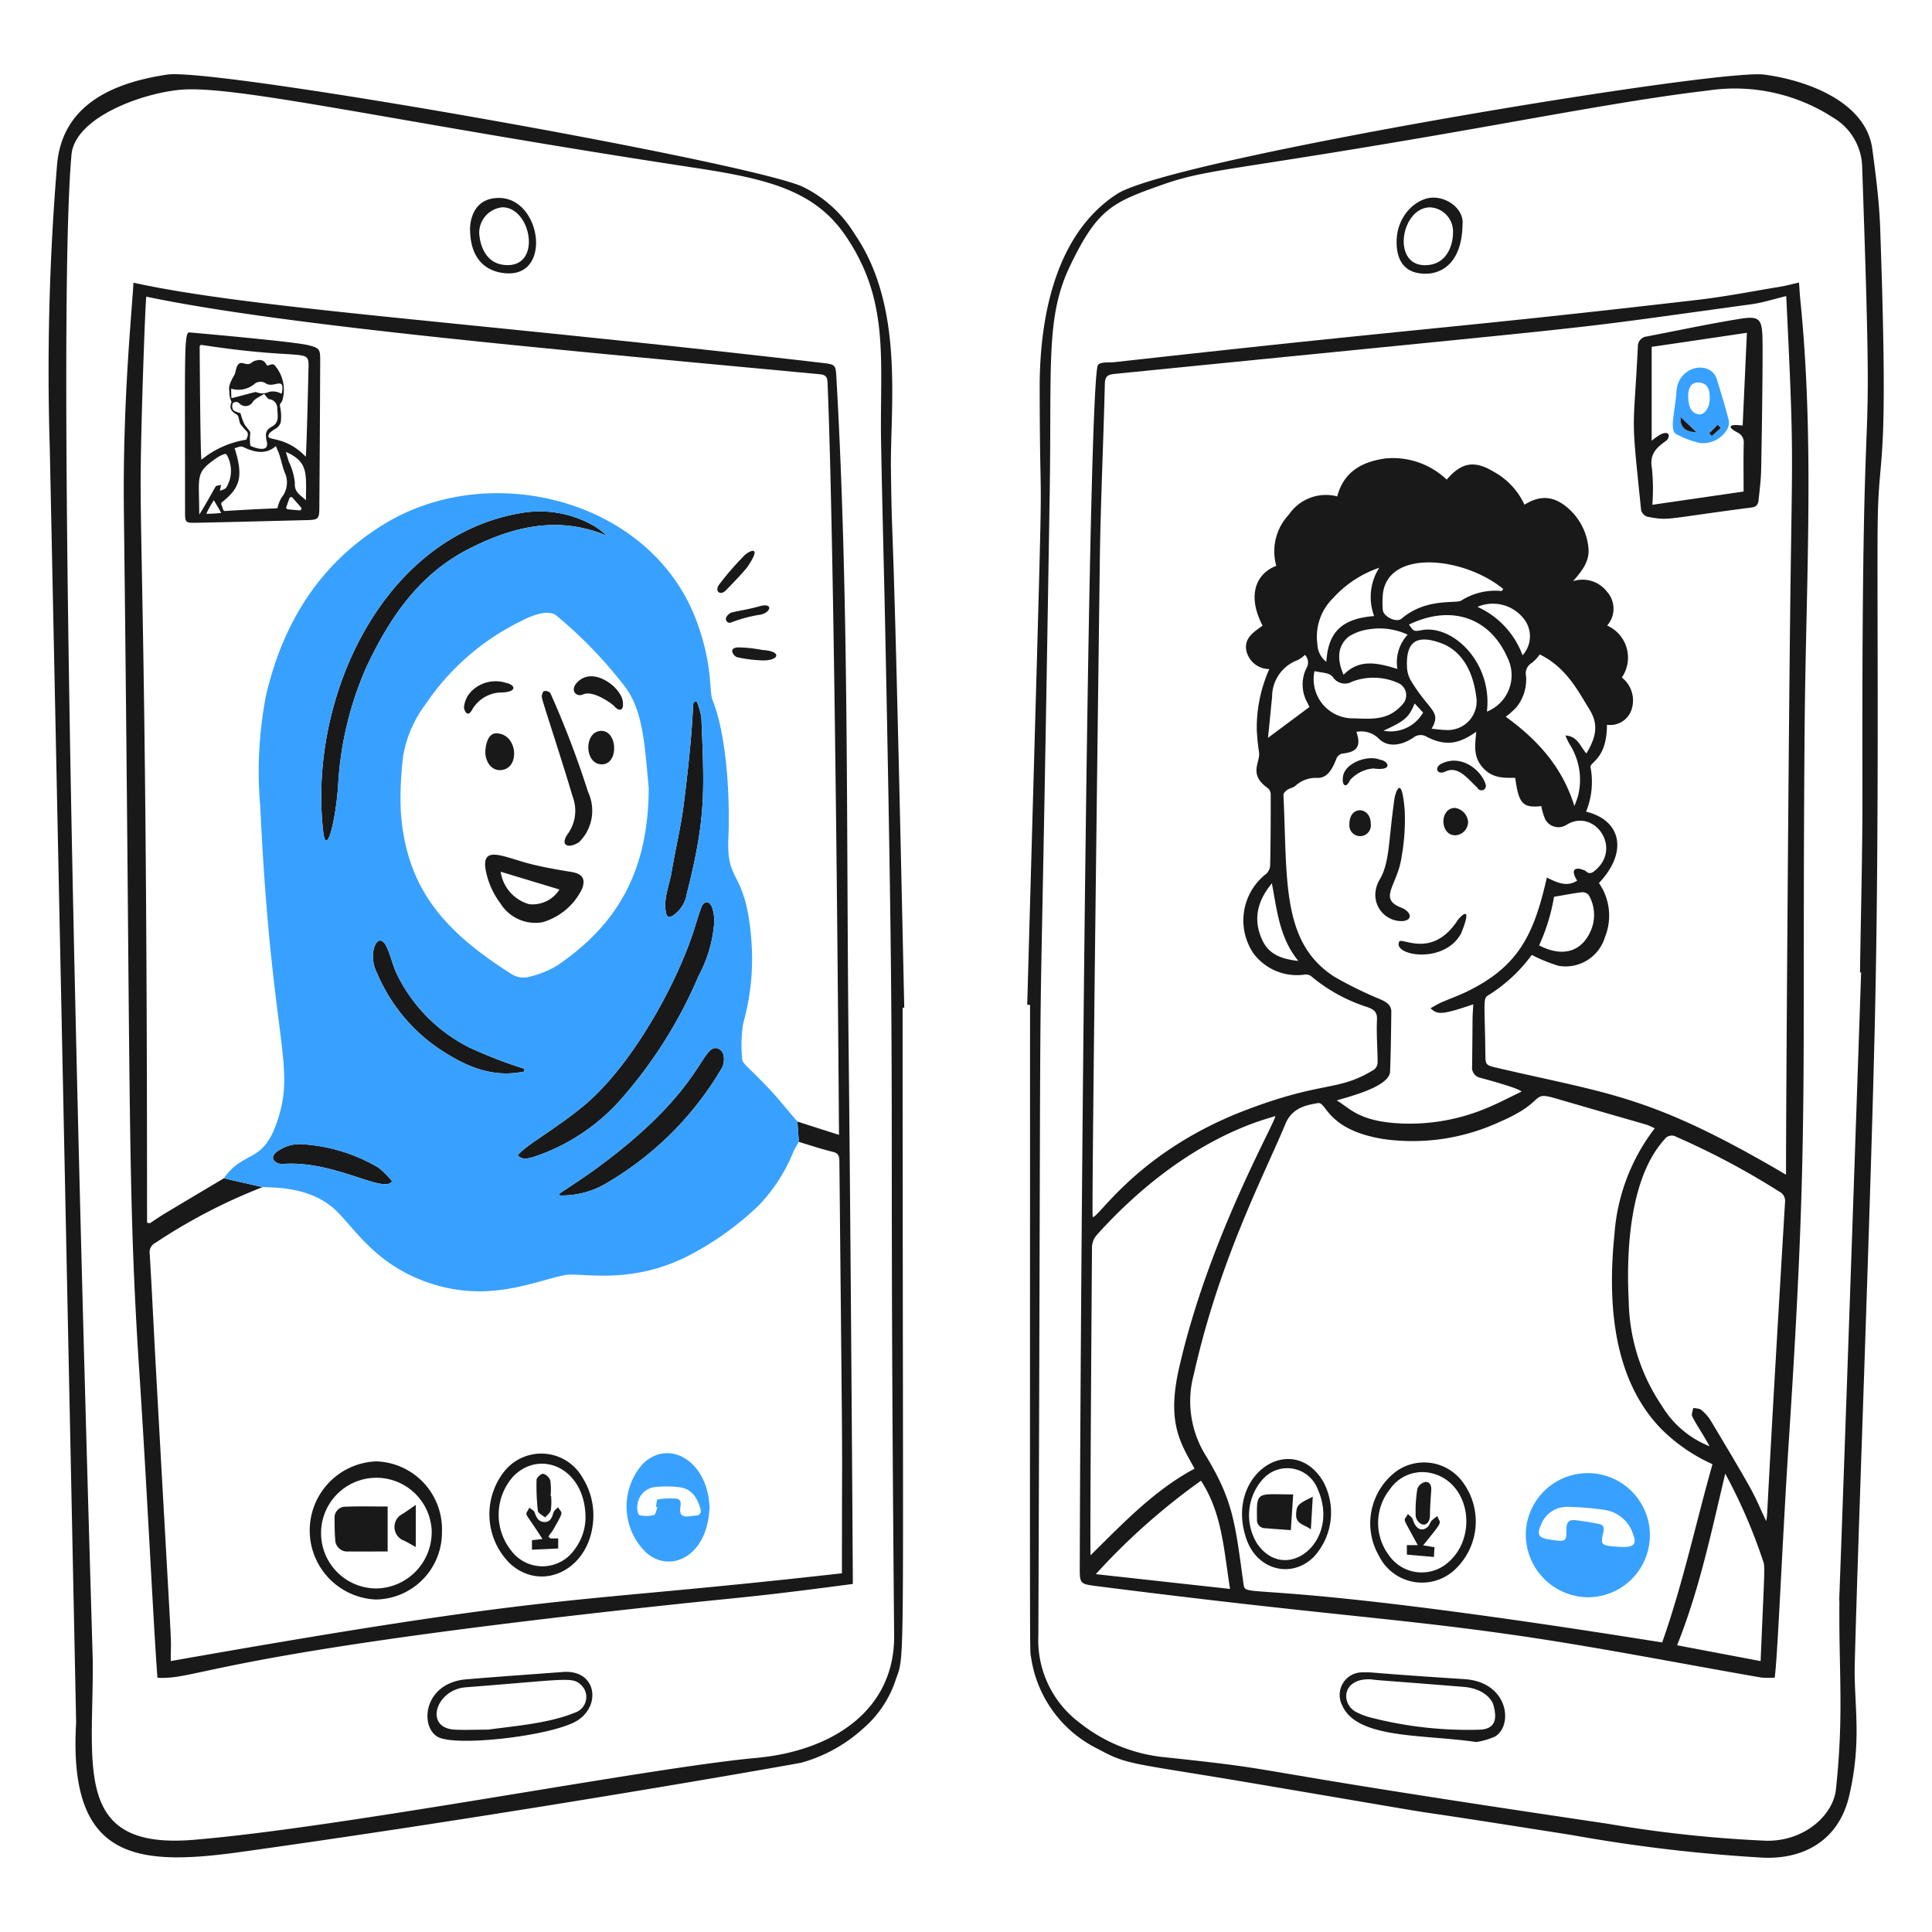 <svg xmlns="http://www.w3.org/2000/svg" viewBox="0 0 200 200" height="40" width="40"><defs></defs><path d="M93.44,104.317c0,69.822.3,66.736-.7,69.525a11.306,11.306,0,0,1-3.477,5.171,15.721,15.721,0,0,1-6.3,3.458c-.534.124-28.987,5.18-57.87,9.221-10.866,1.521-18.057.981-17.212-13.355.006-.1-2.725-131.911-2.73-132.012A259.862,259.862,0,0,1,5.91,17.013C6.45,11,11.4,8.6,17.321,7.721c4.917-.728,59.289,8.888,65.661,11.558a12.852,12.852,0,0,1,5.48,4.933c5.176,7.494,3.685,17.828,3.767,24.341.133,10.5.154-1.513,1.378,55.751A.646.646,0,0,1,93.44,104.317ZM9.606,172.11c.047,10.877-2.017,19.361,10.374,18.352,15.368-1.251,47.175-7.474,58.282-8.48,7.881-.714,14.372-4.906,14.3-12.692-.564-62.664.2-49.037-.908-103.358-.136-6.69-.321-13.381-.444-20.071-.156-8.5.976-14.607-3.664-21.437-3.18-4.679-7.994-5.895-15.558-7.044C40.971,12.668,24.447,8.785,18.7,9.292,14.6,9.654,7.737,12.2,7.4,16.021,5.4,38.505,9.6,170.537,9.606,172.11Z" fill="#191919"></path><path d="M106.338,104.014c1.911-68.334,1.33-44.187,1.288-63.781-.017-7.548,1.688-16.074,8.023-20.162,5.629-3.631,62.208-13,67-12.35,4.754.648,10.541,2.967,11.172,7.7.359,2.7.715,5.409.811,8.127.918,26.017-.133,22.464-.251,30.4-.1,6.5.195,30.569-.3,51.978-.46,19.8-1.744,53.162-2.08,66.389-.1,4.056.781,7.764-.573,13.587-1.031,4.436-4.475,6.565-8.847,6.407a164.9,164.9,0,0,1-19.775-2.331c-26.009-4.11-4.206-.471-32.925-5.344-12.812-2.175-13.068-1.863-16.188-3.568a12.588,12.588,0,0,1-6.948-9.446c-.166-1.1-.116,3.767-.116-67.594C106.524,104.021,106.434,104.021,106.338,104.014Zm86.325-3.342a.752.752,0,0,1-.116-.006c.09-6.259.265-12.512.251-18.771-.111-51.96,1.317-26-.025-64.528a6.111,6.111,0,0,0-3.02-5.2,18.7,18.7,0,0,0-13-2.788c-7.756.9-18.027,2.905-29.087,4.8-20.489,3.518-22.779,3.339-27.328,4.939-5.2,1.828-6.723,2.5-9.55,8.371-2.549,5.3-1.907,10.054-2.125,23.652-1.28,80-.824,22.876-1.172,118.187a10.667,10.667,0,0,0,4.237,8.983,16.7,16.7,0,0,0,8.565,3.567c14.726,1.563,4.621.769,46.1,6.909a131.26,131.26,0,0,0,16.42,1.765c3.977.084,6.962-2.645,7.245-5.326.817-7.745.306-11.871.354-19.034C190.438,162.827,189.954,180.029,192.663,100.672Z" fill="#191919"></path><path d="M16.3,173.681c-.438-5.739-1.044-19.022-1.874-31.617-1.27-19.277-.874-28.264-1.6-88.959-.139-11.495.789-20.362.991-23.838,12.387,2.7,33.826,3.947,71.3,8.3,1.43.166,1.392.206,1.475,1.668,1.319,23.232,1,46.492,1.262,69.744.18,15.921.431,52.744.431,54.992-12.42,1.638-10.167,1.169-24.5,2.769C21.859,171.419,20.409,173.91,16.3,173.681ZM82.7,118.21l-.155-2.106c1.417.457,2.827.905,4.308,1.381,0-.1-.379-58.339-1.185-77.864-.025-.624-.212-.825-.817-.882-25.5-2.4-55.162-4.968-69.706-8.03-.1.412-.591,13.882-.586,19.254.008,8.815.663,22.737.663,76.6.461.132,0,.166,2.067-1.076,1.959-1.177,3.925-2.34,5.883-3.512,1.333.309,2.662.608,4,.917a58.276,58.276,0,0,0-11.1,5.776A1.073,1.073,0,0,0,15.5,129.8c.237,3.96.419,7.921.638,11.874,1.857,33.517,1.539,26.393,1.539,30.278,41.512-7.325,39.879-5.748,69.48-9.086,0-18.254.119-3.833-.264-42.641-.005-.515-.07-.839-.67-.985C85.038,118.949,83.871,118.564,82.7,118.21Z" fill="#191919"></path><path d="M45.325,179.805c-1.9-1.059-1.5-5.59,2.956-5.963,3.329-.278,6.665-.508,10-.76,3.43-.258,3.977,3.393,1.546,4.991S47.227,180.863,45.325,179.805Zm5.184-.753c2.907-.392,6.359-.666,9.015-1.765a1.7,1.7,0,0,0,.7-2.788c-.952-.97-1.35-.653-12,.168-3.121.24-4.316,4.18-1.21,4.378C48.043,179.111,49.073,179.052,50.509,179.052Z" fill="#191919"></path><path d="M48.66,23.671c0-.2.014-3.182,2.992-3.182,4.265,0,5.486,7.812,1.037,7.812C51.8,28.3,48.66,28.048,48.66,23.671Zm3.347-2.212a2.659,2.659,0,0,0-2.4,2.623c0,.072.062,3.362,2.954,3.362C56.086,27.444,54.944,21.459,52.007,21.459Z" fill="#191919"></path><path d="M183.719,173.668a8.75,8.75,0,0,1-1.417-.012c-8.7-1.507-17.36-3.239-26.1-4.476-12.276-1.738-19.205-2-42.719-4.99-1.719-.219-1.711-.277-1.706-2.022.092-34.532.88-123.262,1.893-124.4.3-.335,1.108-.212,1.694-.277,32.38-3.61,34.454-3.446,60.342-6.446,2.885-.334,5.745-.9,8.61-1.372.618-.1,1.223-.27,1.919-.425.051.722.083,1.3.141,1.874,1.494,14.759.557,29.537.438,44.309-.3,37.1.474,41.42-1.616,73.421C184.479,159.9,184.041,171.251,183.719,173.668Zm-70.2-45.8a2,2,0,0,0-.477,1.223c-.006,1.478-.224,30.412-.148,31.913,3.406-3.361,6.6-6.735,10.766-8.97-1.372-2.541-2.916-4.617-1.616-10.354,3.124-13.786,10.289-26,9.962-26.163C132.005,115.721,123.191,117.108,113.518,127.866Zm34.173-51.6a1.2,1.2,0,0,0-1.391.1c-1.349.893-2.729.985-3.612.052a2.579,2.579,0,0,0-2.273-.657c.5,1.5.091,2.095-1.507,2.254a.888.888,0,0,0-.56.509c-.393,1-.908,2.085-2.055,2a3.1,3.1,0,0,0-2.215.844c-.245.173-.573.232-.824.4-.174.116-.4.348-.393.515.421,8.822-.246,15.3,5.293,18.842a41.683,41.683,0,0,0,4.83,2.363c.566.265,1.052.566,1.043,1.275-.025,2.054-.047,4.115-.129,6.169-.062,1.577-4.335,2.609-5.518,2.981,1.4.831,2.339,2.267,7.031,2.4a20.623,20.623,0,0,0,8.153-1.468c1.346-.528,2.627-1.217,3.934-1.836-.09-.33-4.168-1.414-4.269-1.442a1.071,1.071,0,0,1-.837-1.2c.073-6.692.014-4.456.122-6.4-3.162,1.063-3.7,1.121-4.424.4.4-.218.76-.443,1.146-.611.9-.391,1.816-.716,2.692-1.146,5.321-2.612,6.878-5.938,8.2-11.765,1.069.515,2.054,1.011,3.143.315a.923.923,0,0,1-.123-.212c-.605-1.075.1-1.178.779-.882.338.045.477.626,1.14.09,2.929-2.368-.038-6.525-2.885-4.784a1.55,1.55,0,0,1-2.215-.548,6.106,6.106,0,0,1-.412-1.378c-1.912.206-2.337-.232-2.7-2.923-1.13,0-2.286.059-3.265-.96-1.12-1.167-.9-2.4-.766-3.818C151.284,76.823,149.865,77.407,147.691,76.267ZM184.91,30.651c-1.255.3-2.415.682-3.6.844-21.492,2.937-9.921,1.617-65.926,7.212-.7.07-.992.238-1.011,1.043-.148,6.124-.439,12.248-.522,18.378,0,.1-.867,66.956-.74,67.844.518.288,4.569-6.748,15.821-11.043,8.149-3.111,9.522-1.866,13.323-4.211a.983.983,0,0,0,.354-.734c0-1.469-.135-2.937-.064-4.4.039-.8-.277-1.049-.927-1.308a17.18,17.18,0,0,1-5.912-3.239.965.965,0,0,0-.74-.135,5.618,5.618,0,0,1-5.21-2.209A6.1,6.1,0,0,1,131.1,90.44a1.312,1.312,0,0,0,.387-.869c.052-2.441.061-4.888.058-7.328a.9.9,0,0,0-.3-.657c-2.014-1.414-.813-2.609-.9-3.644a22.311,22.311,0,0,1-.245-2.435,14.9,14.9,0,0,1,1.3-6.246,2.425,2.425,0,0,1-2.383-1.931c-.233-1.314.812-1.926,1.687-2.563-1.674-3.207-.611-5.435,1.417-6.188a5.553,5.553,0,0,1,1.3-5.306,4.64,4.64,0,0,1,5.01-1.887c.7-2.66,2.711-3.626,5.055-3.935a8.08,8.08,0,0,1,6.278,2.2c1.532-1.8,2.877-2.014,4.849-.825a7.431,7.431,0,0,1,3.2,3.42c1.79-1.114,3.3-.886,4.887.714a6.226,6.226,0,0,1,1.72,3.632c.2,1.442-.618,2.486-1.584,3.574a3.179,3.179,0,0,1,3.509,1.075,2.636,2.636,0,0,1,.026,3.516,3.632,3.632,0,0,1,1.52,5.377,3.017,3.017,0,0,1,1.049,3.181,2.323,2.323,0,0,1-2.588,1.713c0,3.581-1.812,3.859-1.7,4.4a8.118,8.118,0,0,1-.464,4.592c3.728.921,4.314,4.25,1.333,7.392a5.919,5.919,0,0,1,.624,5.6,4.259,4.259,0,0,1-4.81,2.968,16.7,16.7,0,0,1-2.769-1.127,16.088,16.088,0,0,1-4.565,4.218c-.5.3-.292,1.046-.238,5.931.013,1.217-.013,1.256,1.2,1.539,11.81,2.757,15.946,2.836,29.924,11.063,0-6.955.253-43.6.444-59.319C185.538,45.641,185.721,47.363,184.91,30.651ZM171.3,116.8c-1.417-.611,1.275.274-10.206-3.078-2.759-.806-.9.288-5.789,2.389a21.517,21.517,0,0,1-12.048,1.809c-5.925-.942-5.915-3.871-6.813-3.728-1.44.229-2.729.586-3.387,2.176-2.121,5.128-6.8,13.964-9.465,25.867a10.622,10.622,0,0,0,1.114,8.255c2.962,4.841,3.133,7.047,4.018,13.458.237,1.722-.124-.883,43.343,6.079,2.157-6.1,3.483-12.357,5.209-18.455a17.831,17.831,0,0,1-5.377-3.722c-4.928-5.147-5.49-12.946-4.778-20A20.394,20.394,0,0,1,171.3,116.8Zm5.674,32.911c-.968-1.73-1.358-2.2-1.791-3.078-.11-.225.058-.586.1-.888.277.064.625.044.824.206a4.275,4.275,0,0,1,.973,1.088c5.2,8.687,4.252,7.26,5.756,10.425.206-1.256-.221,3.213,1.951-33.027a1.053,1.053,0,0,0-.566-1.063,79.28,79.28,0,0,0-10.67-5.679.923.923,0,0,0-1.256.27c-3.553,3.922-3.965,11.411-3.69,16.717a19.9,19.9,0,0,0,3.445,10.869A10.061,10.061,0,0,0,176.971,149.714Zm5.286,22.242c.411-9.949.484-9.74.226-10.439a55.46,55.46,0,0,0-3.89-8.963c-1.455,6.13-2.7,12.074-4.984,17.766C176.481,170.867,179.327,171.4,182.257,171.956Zm-54.927-7.47c-.631-3.922-.8-7.824-3.007-11.2a67.944,67.944,0,0,0-10.889,9.672C118.16,163.475,122.713,163.977,127.33,164.486Zm32.061-96.738a4.264,4.264,0,0,1-.818.882,1.238,1.238,0,0,0-.6,1.353,4.573,4.573,0,0,1-1,3.239,8.309,8.309,0,0,1-1.1.978c3.323,2.409,5.867,5.229,7.1,9.241a9.3,9.3,0,0,0,.367-1,6.787,6.787,0,0,0-.863-5.4,7.078,7.078,0,0,1-.425-.9c1.282.071,1.533,1.166,2.17,1.861,1.095-1.835,1.222-3.1.3-4.585C163.413,71.642,162.187,69.1,159.391,67.748ZM148.2,75.437c.508.045.985.128,1.455.128a2.975,2.975,0,0,0,3.149-3.548c-.316-2.4-1.385-4.642-3.684-5.46s-3.588-.316-3.47,2.46a3.033,3.033,0,0,0,.38,1.4C148.006,73.688,149.247,73.593,148.2,75.437Zm7.263-14.251.155-.212c-3.956-3.263-11.667-4.17-12.435.3a8.975,8.975,0,0,0-.038,1.841c.028.709,1.41,1.384,1.944.928,2.577-2.2,5.656-1.52,6.182-1.874A6.556,6.556,0,0,1,155.463,61.186Zm-9.607,3.471c.483.689.489.735,1.288.58,3.22-.626,7.381,3.339,6.78,8.429a4.054,4.054,0,0,0,2.119-5.6C154.248,63.97,150.267,62.526,145.856,64.657Zm-9.782,4.823a4.052,4.052,0,0,0,4.083,4.881c2.171.1,3.669.139,5.081-1.5a1.374,1.374,0,0,0-.419-2.119,6.236,6.236,0,0,0-4.868-.173,1.471,1.471,0,0,1-1.964-.471C137.587,69.642,137.223,69.7,136.074,69.48Zm24.8,23.356a19.976,19.976,0,0,1-1.546,5.029c2.512,1.313,4.571.63,5.461-1.8a4.09,4.09,0,0,0-.335-3.425.866.866,0,0,0-.721-.271C162.816,92.477,161.909,92.662,160.879,92.836ZM142.25,63.775a5.639,5.639,0,0,1,.528-5,11.373,11.373,0,0,0-4.785,3.149,5.574,5.574,0,0,0-1.622,4.707,2.422,2.422,0,0,0,.927,1.88C137.485,65.881,138.451,64.058,142.25,63.775Zm2.408,5.473a4.216,4.216,0,0,1,1.063-3.548,6.878,6.878,0,0,0-3.928-.566,5.224,5.224,0,0,0-2.125.734c-1.183.909-1.314,2.337-.58,3.986C140.756,68.134,142.681,68.65,144.658,69.248Zm-9.1,3.941c-.032-.07-.129-.251-.213-.438a3.844,3.844,0,0,1-.116-3.56,1.131,1.131,0,0,0-.141-1.4,3.355,3.355,0,0,1-.747.541,4.028,4.028,0,0,0-2.653,3.786c-.139,1.384-.271,2.762-.425,4.263C132.81,75.231,134.156,74.226,135.553,73.189Zm-3.889,18.249c-1.623,1.951-1.95,3.915-.954,5.97.7,1.435,2.035,1.886,3.69,2.067C132.449,97.086,132.2,94.259,131.664,91.438Zm25.95-23.606a2.916,2.916,0,0,0,.129-3.774,4.055,4.055,0,0,0-4.8-1.236A8.861,8.861,0,0,1,157.614,67.832Zm-14.4,7.811a3.873,3.873,0,0,0,4.1-1.881c-.283-.3-.566-.611-.875-.94C145.836,74.278,145.444,74.619,143.216,75.643Z" fill="#191919"></path><path d="M152.823,180.333c-5.512-.814-12.361-.286-13.883-3.806a2.338,2.338,0,0,1,2.1-3.406c1.527-.015.037.028,10.541.7,4.593.295,5.1,4.808,3.175,5.95A7.392,7.392,0,0,1,152.823,180.333Zm-10.844-6.484c-3.03-.19-3.223,2.46-1.635,3.355a6.954,6.954,0,0,0,1.571.6,40.355,40.355,0,0,0,11.14,1.256c1.912-.019,1.889-1.312,1.545-2.55-.163-.587-1-1.717-3.11-1.887C142.926,173.933,142.467,173.939,141.979,173.849Z" fill="#191919"></path><path d="M148.38,20.458c1.631,0,3.192,1.311,3.02,2.8-.1,5.262-3.67,5.073-3.8,5.073-.682,0-3.024-.026-3.024-3.283C144.575,22.288,146.665,20.458,148.38,20.458Zm-.876,6.993c2.358,0,2.912-2.2,2.912-3.38a2.509,2.509,0,0,0-2.362-2.606C145.041,21.465,144.037,27.451,147.5,27.451Z" fill="#191919"></path><path d="M31.938,35.738C30.492,35.362,19.71,34.42,19.6,34.412c-.586-.045-.435,2.66-.444,18.448,0,1.243-.007,1.281,1.21,1.256,3.832-.079,7.663-.181,11.5-.277,1.03-.026,1.183-.135,1.191-1.146q.059-7.717.09-15.435C33.147,36.125,33.04,36.025,31.938,35.738ZM20.624,53.253c0-4.145-.485-4.273,1.925-5.93a3.4,3.4,0,0,1,.689-.316.19.19,0,0,1,.232.071,3.36,3.36,0,0,1-.051,3.406c-.186.228-.777.329-.657.329.038-.206.084-.412.122-.618-.2.057-.5.057-.579.193C21.882,51.139,20.811,53.054,20.624,53.253Zm2.267-.154a15.343,15.343,0,0,1-1.533.09,9.037,9.037,0,0,1,.779-1.4S22.91,53.06,22.891,53.1Zm5.853-.58c-.066.188.246.019-5.448.38a.184.184,0,0,1-.186-.122c-.2-.586-.283-.669-.142-.779,1.935-1.515,2.228-2.718,1.32-5.6.4-.1.6-.267.94-.1,1.118.538,2.318.785,3.323-.116.148.348.278.6.367.882.2.611.319,1.244.554,1.842a2.461,2.461,0,0,1-.322,2.6A3.642,3.642,0,0,0,28.744,52.519Zm-4.52-10.857a.491.491,0,0,1,.547.084.868.868,0,0,0,1.365-.09c.234-.4.8-.6,1.2-.882.213.225.348.5.548.554a.92.92,0,0,1,.817.946c.041.734.219,1.448-.5,1.855-.625.353-.8.631-.579,1.6.3,1.333-1.643.451-1.643.451-.16.013-.09-1.166-.09-1.166a.491.491,0,0,0-.038-.38c-.272-.34-.169-.218-.483-.605a5.032,5.032,0,0,1-.457-1.217c-.046-.1-.632-.167-.767-.38C23.952,42.127,24.043,41.682,24.224,41.662Zm-.264-.457a9.413,9.413,0,0,1-.026-.972,2.554,2.554,0,0,0,2.369-.457.985.985,0,0,1,1.237-.071c.484.3,1.094-.05,1.455,0,.431.06.167,1.082.142,1.062a1.72,1.72,0,0,0-1.3-.193,1.642,1.642,0,0,1-1.339.007C26.439,40.548,24.03,41.244,23.96,41.205ZM31,52.835l-1.2-.11a.191.191,0,0,1-.161-.251l.322-.895a.189.189,0,0,1,.316-.064l.876,1A.19.19,0,0,1,31,52.835Zm.67-1.05c-.567-.554-1.226-.811-1.146-1.809a6.6,6.6,0,0,0-.631-2.19c-.09-.29-.174-.579-.3-1C31.984,47.808,31.674,49.122,31.674,51.785Zm.264-13.626c-.021,1.007-.174,7.728-.277,9.125-2.051-2.126-3.907-1.655-3.877-2.131A.635.635,0,0,1,28,44.74a4.843,4.843,0,0,1,.548-.373,1.117,1.117,0,0,0,.521-.689A4.76,4.76,0,0,0,29,42.126c-.092-.457.12-.3.245-.734a3.862,3.862,0,0,0-.792-3.554c-.316-.361-.715.2-.876-.1a.785.785,0,0,0-.663-.477c-.915.074-.722.327-1.159.419-.361.076-.723-.24-1.011-.026-.343.255-.307.877-.509,1.217-.717,1.21-.482,1.375-.489,1.8a2.147,2.147,0,0,0,.206.888c.067.149-.492.794.534,1.34.27.143.247.745.4,1a7.782,7.782,0,0,0,.683.78c.211.284-.019.656-.071.837a9.727,9.727,0,0,0-4.636,2.067c-.123.109-.193-11.688-.193-11.688a.183.183,0,0,1,.212-.186C31.9,37.4,31.985,35.883,31.938,38.159Z" fill="#191919"></path><path d="M77.348,58.727c-.683.83-1.442,1.59-2.189,2.369-.6.625-1.2.11-.728-.56a28.322,28.322,0,0,1,2.511-2.91C77.264,57.175,79.138,56.1,77.348,58.727Z" fill="#191919"></path><path d="M78.616,68.347a13.08,13.08,0,0,1-2.286-.309c-.444-.123-.978-1.018.123-1.018a13.7,13.7,0,0,1,2.453.264C81.16,67.413,80.586,68.529,78.616,68.347Z" fill="#191919"></path><path d="M78.52,63.659a14.7,14.7,0,0,0-2.788.76c-.38.2-.835-.255-.425-.7a1,1,0,0,1,.425-.31c.934-.228,1.894-.357,2.82-.631C80.195,62.3,79.782,63.543,78.52,63.659Z" fill="#191919"></path><path d="M73.452,156.031c-.184,4.964-3.873,6.857-6.446,4.8a6.625,6.625,0,0,1-.431-9.324C69.287,148.908,73.267,151.257,73.452,156.031Zm-5.39.007c-.051-.02-.109-.039-.161-.058.058-.264.084-.748.168-.76a7.831,7.831,0,0,1,1.945-.078c.579.065.451.6.405,1-.135,1.179.957.79,1.539.759.528-.027.679-.309.535-.779-.336-1.1-.914-2.012-2.145-2.163a11.042,11.042,0,0,0-2.595-.013,2.056,2.056,0,0,0-1.77,1.88c-.064.329.051.972.212,1.017a2.979,2.979,0,0,0,1.5-.012C67.869,156.8,67.94,156.321,68.062,156.038Z" fill="#38a1ff"></path><path d="M38.892,165.581a7.156,7.156,0,0,1,.071-14.3,7.03,7.03,0,0,1,6.787,7.315A6.934,6.934,0,0,1,38.892,165.581Zm5.8-7.045a5.729,5.729,0,1,0-5.763,5.9A5.825,5.825,0,0,0,44.688,158.536Z" fill="#191919"></path><path d="M61.423,157.106c-.188,5.357-5.312,7.833-8.648,4.733a7.163,7.163,0,0,1-.553-9.543,4.9,4.9,0,0,1,8.062.638A7.353,7.353,0,0,1,61.423,157.106Zm-.811.052c.022-5.1-4.585-7.2-7.437-4.366a5.962,5.962,0,0,0-.232,7.76,4.039,4.039,0,0,0,6.5-.1A5.547,5.547,0,0,0,60.612,157.158Z" fill="#191919"></path><path d="M182.315,48.6c-.021,1.049-.157,2.1-.264,3.148-.04.393-.174.713-.682.78-9.309,1.214-8.482,1.387-10.838.965a1,1,0,0,1-.644-.682c-1.071-10.5-.82-7.373-.335-16.916a1.023,1.023,0,0,1,.915-1.063c3.207-.615,6.4-1.3,9.62-1.822,2.015-.324,2.313-.026,2.363,2C182.51,37.406,182.357,46.466,182.315,48.6ZM180.4,44.051c.148-3.206.29-6.381.438-9.6-3.3.49-6.523.966-9.858,1.456v9.723a5.391,5.391,0,0,1,.985-.689c1.014-.42.908.413.47.721-.985.693-1.693,1.372-1.43,2.8a21.626,21.626,0,0,1,.045,3.793l9.447-1.372c0-1.758-.025-3.368.013-4.977a1.124,1.124,0,0,0-.683-1.153C178.871,44.236,178.827,43.865,180.4,44.051Z" fill="#191919"></path><path d="M157.949,158.665a6.426,6.426,0,1,1,6.349,6.684A6.513,6.513,0,0,1,157.949,158.665Zm11.114.18a3.652,3.652,0,0,0-2.943-2.537,29.967,29.967,0,0,0-3.825-.316,2.838,2.838,0,0,0-2.711,1.72c-.663,1.4-.127,1.538,1.224,1.719,1.288.173,1.368.122,1.352-1.185-.008-.65.277-.939.857-.882.856.085,1.706.236,2.556.406.445.089.509.412.406.837-.3,1.237-.214,1.365,1.043,1.474C168.621,160.221,169.626,160.241,169.063,158.845Z" fill="#38a1ff"></path><path d="M144.652,152.232a4.969,4.969,0,0,1,6.922,1.41,6.824,6.824,0,0,1-.805,8.687,4.972,4.972,0,0,1-8.023-1.275A6.724,6.724,0,0,1,144.652,152.232Zm3.412.245a4.052,4.052,0,0,0-4.146,1.642,5.593,5.593,0,0,0-.1,6.935,4.124,4.124,0,0,0,6,.766C153.062,159.164,152.2,153.344,148.064,152.477Z" fill="#191919"></path><path d="M136.944,153.307A6.768,6.768,0,0,1,136,161.17c-2.3,2.28-5.846,1.371-6.961-1.823C126.713,152.694,133.715,148.053,136.944,153.307Zm-.522.882a3.377,3.377,0,0,0-5.531-1.236,5.583,5.583,0,0,0-.741,6.864C133.125,164.062,138.806,159.58,136.422,154.189Z" fill="#191919"></path><path d="M145.418,83.956a21.887,21.887,0,0,1-.329,4.765c-.423,2.958-2.482,4.294-.012,5.248.908.351,1.281,1.221.18,1.378a2.711,2.711,0,0,1-2.853-3.11,3.257,3.257,0,0,1,.367-1.095c1.1-1.8.923-3.827,1.591-8.513C144.409,82.3,145.092,79.764,145.418,83.956Z" fill="#191919"></path><path d="M151.252,96.635c-1.807,3.273-7.158,2.253-6.4.837.261-.488,3.434,1.859,6.1-2.286C151.252,94.806,152.508,93.538,151.252,96.635Z" fill="#191919"></path><path d="M153.795,81.206a.46.46,0,0,1-.856.335c-.968-.866-1.966-2.329-3.323-1.668-.823.4-1.21-.425-.373-.83C151.3,78.044,153.364,79.746,153.795,81.206Z" fill="#191919"></path><path d="M150.614,83.634a1.584,1.584,0,0,1,1.359,1.436,1.385,1.385,0,0,1-1.346,1.4C149.053,86.453,148.993,83.665,150.614,83.634Z" fill="#191919"></path><path d="M142.172,79.551a3.638,3.638,0,0,0-2.414,1.2c-.49,1.056-.894.406-.715-.457.278-1.339,2.556-2.177,3.825-1.642C143.7,78.74,144.31,79.841,142.172,79.551Z" fill="#191919"></path><path d="M141.9,85.276a1.115,1.115,0,1,1-2.209.026C139.693,83.321,141.909,83.5,141.9,85.276Z" fill="#191919"></path><path d="M56.163,95.469a4.251,4.251,0,0,1-4.353-1.944,8.273,8.273,0,0,1-1.552-3.574c-.39-2.6,2.1-1.109,5.016-.425,1.274.3,2.563.527,3.857.734,1.127.18,1.528.694,1.121,1.758A6.6,6.6,0,0,1,56.163,95.469Zm-4.334-5.228A4.1,4.1,0,0,0,54.772,93.6a3.273,3.273,0,0,0,3.142-1.52C55.9,91.471,53.851,90.852,51.829,90.241Z" fill="#191919"></path><path d="M59.936,87.188c-1.114.719-2.051.333-1.1-.946a4.1,4.1,0,0,0,.444-3.78c-1.392-4.7-3.1-9.7-3.187-10.284-.032-.206.083-.573.225-.631a.7.7,0,0,1,.657.206,97.9,97.9,0,0,1,3.9,10.226A4.574,4.574,0,0,1,59.936,87.188Z" fill="#191919"></path><path d="M64.476,72.629c.135,1.211-.584.87-.876.483-.163-.216-2.157-1.674-3.188-1.249-.714.367-1.436-.347-.721-1.159C61.325,68.849,64.308,71.129,64.476,72.629Z" fill="#191919"></path><path d="M51.734,79.725c-.994,0-1.494-1.065-1.494-1.8,0-.823.276-2.012,1.119-2.012C53.644,75.917,53.9,79.725,51.734,79.725Z" fill="#191919"></path><path d="M62.273,79.126c-1.767-.033-1.843-3.276-.154-3.458C63.944,75.472,64.127,79.162,62.273,79.126Z" fill="#191919"></path><path d="M51.88,71.683a3.563,3.563,0,0,0-2.994,1.764c-.547,1.043-.9-.129-.85-.264A2.714,2.714,0,0,1,48.8,71.56a3.534,3.534,0,0,1,3.561-.876C53.49,70.929,53.464,71.676,51.88,71.683Z" fill="#191919"></path><path d="M40.129,160.609c-1.346,0-2.7.009-4.064,0a1.249,1.249,0,0,1-1.365-1.262c-.059-.714-.064-1.442-.064-2.157a1.12,1.12,0,0,1,1.133-1.217c1.411-.055,2.821-.019,4.36-.019Z" fill="#191919"></path><path d="M43.039,160.146c-.476-.258-.934-.547-1.423-.754a1.508,1.508,0,0,1-.174-2.53c.5-.293.966-.644,1.6-1.076Z" fill="#191919"></path><path d="M56.974,159.257h.811V160.3c-.895.039-1.783.078-2.717.123v-.985l1.088-.123c-.238-.36-.393-.612-.56-.863-1.443-2.164-1.2-1.5-.8-2.376.187.161.483.284.548.483.172.529.405.992,1.011,1,.644.013.8-.51.959-1.024.064-.2.3-.341.464-.5.384.707.673.237-.47,2.253-.154.271-.361.515-.541.773C56.832,159.128,56.9,159.193,56.974,159.257Z" fill="#191919"></path><path d="M57.051,154.866a7.337,7.337,0,0,1-.026,1.455c-.058.283-.386.515-.586.766-.264-.225-.731-.432-.759-.682a23.059,23.059,0,0,1-.136-3.22c.007-.232.5-.657.689-.618a1.119,1.119,0,0,1,.734.695,7.262,7.262,0,0,1,.033,1.6Z" fill="#191919"></path><path d="M173.48,44.914c-.679-.419-.051-2.446.058-4.333.163-2.813,3.568-3.3,4.179-1.34.443,1.415.87,2.835,1.243,4.27a1.391,1.391,0,0,1-.244,1.056,2.867,2.867,0,0,1-2.8,1.281A9.67,9.67,0,0,1,173.48,44.914ZM175.9,39.6c-1.084-.076-1.253.989-1.082,2.086.1.625.4,1.147,1.095,1.211.5.045.99-.638,1.056-1.34C177.057,40.565,176.9,39.672,175.9,39.6Zm-.283,5.132c-.6-.567-1.076-1.024-1.629-1.552C173.886,44.174,174.459,44.734,175.612,44.734Zm2.53-.438c-.1-.109-.215-.225-.318-.335-.3.3-.593.593-.882.889.083.09.167.187.257.277C177.508,44.85,177.827,44.573,178.142,44.3Z" fill="#38a1ff"></path><path d="M148.438,161.176c-.979-.084-1.887-.161-2.8-.245v-.978h1.133c-.219-.387-.359-.645-.5-.908-1.157-2.134-.929-1.517-.528-2.318.167.18.431.335.5.547.294.966.871,1.323,1.513.831.2-.154.269-.478.444-.683a3.773,3.773,0,0,1,.593-.47c.306.874.745.271-1.469,3.026.529.084.805.129,1.179.187C148.477,160.474,148.457,160.79,148.438,161.176Z" fill="#191919"></path><path d="M148.019,157.016c-.038.483-.321.912-.817.786a1.141,1.141,0,0,1-.651-.85,14.306,14.306,0,0,1,.174-2.827,1.138,1.138,0,0,1,.8-.708c.482-.06.671.367.637.843C147.981,156.792,148.06,156.506,148.019,157.016Z" fill="#191919"></path><path d="M133.872,154.7c-.09,1.32-.167,2.486-.245,3.7-.94-.07-1.809-.129-2.672-.2a.835.835,0,0,1-.831-.921C130.071,154.283,130.109,154.7,133.872,154.7Z" fill="#191919"></path><path d="M135.7,158.317c-.593-.47-1.57-.521-1.527-1.532.041-.953.155-1.095,1.726-1.842C135.83,156.1,135.759,157.21,135.7,158.317Z" fill="#191919"></path><path d="M175.612,44.734c-1.153,0-1.726-.56-1.629-1.552C174.536,43.71,175.013,44.161,175.612,44.734Z" fill="#191919"></path><path d="M178.142,44.3c-.315.277-.627.554-.943.831-.084-.09-.167-.187-.257-.277.3-.3.592-.592.882-.889C177.933,44.071,178.033,44.18,178.142,44.3Z" fill="#191919"></path><path d="M62.827,55.455a10.52,10.52,0,0,0-1.191-.927,11.27,11.27,0,0,0-7.811-1.4c-14.319,2.5-21.911,19.241-20.374,32.886.315,2.8,1.264-.857,1.546-4.585a34.828,34.828,0,0,1,2.968-12.453c2.382-5.036,5.415-9.532,10.573-12.158C53.1,54.494,57.772,53.35,62.827,55.455ZM73.954,95.244c-.18-2.431-1.1-1.97-1.329-1.368-.345.915-.607,1.854-.915,2.781-1.833,5.525-6.408,13.767-11.262,17.792-3.055,2.533-6.171,4.177-6.861,5.174.293.162.444.531,1.7.126a20.775,20.775,0,0,0,9.124-6.1,47.275,47.275,0,0,0,7.908-12.628A13.837,13.837,0,0,0,73.954,95.244ZM57.9,123.577c.019.058.029.113.048.177a9.042,9.042,0,0,0,5.036-1.391,33.253,33.253,0,0,0,11.771-11.855,2.107,2.107,0,0,0,.135-1.326.987.987,0,0,0-.611-.663c-1.742-.4-1.329,4.267-12.628,12.5C60.43,121.915,59.15,122.727,57.9,123.577ZM72.126,72.616c-.748.187.1-.847-1.349,10.69-.3,2.344-.871,4.649-1.256,6.986-.223,1.353-.837,2.647-.6,4.083.11.663.354.644.805.367A3.4,3.4,0,0,0,71.1,92.5c2.01-7.891,1.809-10.671,1.506-18.191A7.3,7.3,0,0,0,72.126,72.616ZM54.282,110.924c0-.09,0-.187.007-.277a48.456,48.456,0,0,1-5.7-2.209,16.679,16.679,0,0,1-7.505-7.592c-.411-.876-.624-1.847-1.021-2.737-.426-.953-1.021-1.057-1.365.1a3.7,3.7,0,0,0,.341,2.537,17.808,17.808,0,0,0,7.38,8.435C49.655,111.162,52.057,111.369,54.282,110.924Zm-13.7,11.352a9.305,9.305,0,0,0-1.41-1.41,17.677,17.677,0,0,0-7.869-2.415,3.835,3.835,0,0,0-2.454.651c-1.2.73-.3,1.444.419,1.391C34.638,120.091,39.784,123.638,40.586,122.276Z" fill="#191919"></path><path d="M72.106,64.284c1.693,4.558,1.307,7.306,1.636,8.126C75.318,76.341,75.563,82.948,75.4,86.8c-.208,4.823,1.8,3.121,2.382,10.541a24.766,24.766,0,0,1-.85,8.622,14.229,14.229,0,0,0-.1,3.664c0,.487.789.934,3.072,3.394.83.9,1.274,1.5,2.646,3.081l.155,2.106a9.652,9.652,0,0,0-.535.924,17.547,17.547,0,0,1-3.586,5.615,30.99,30.99,0,0,1-6.555,4.836c-6.437,3.653-11.858,2.079-13.555,2.415-3.13.619-7.641,2.793-13.606.953-6.312-1.948-8.431-6.367-10.554-8.05-2.062-1.634-4.572-1.976-7.129-2.009-1.333-.3-2.675-.608-4.008-.917,1.994-2.883,3.939-1.494,5.406-5.567,2.2-6.1-.486-8.036-1.642-32.937a41.435,41.435,0,0,1,.605-11.526c1.772-7.515,5.576-13.665,12.305-17.741C50.911,47.505,67.461,51.778,72.106,64.284ZM67.161,81.612c-.457-4.733-.574-8.242-2.692-10.818a45.972,45.972,0,0,0-6.858-7.064c-.881-.7-2.6.008-3.593.528A25.3,25.3,0,0,0,44.057,72.9a12.422,12.422,0,0,0-2.319,5.325,35,35,0,0,0-.251,5.692c.525,8.256,4.765,12.67,11.514,16.948a2.274,2.274,0,0,0,1.616.29,9.951,9.951,0,0,0,3.072-1.21C64.331,95.436,67.1,89.687,67.161,81.612ZM62.827,55.455a10.52,10.52,0,0,0-1.191-.927,11.27,11.27,0,0,0-7.811-1.4c-14.319,2.5-21.911,19.241-20.374,32.886.315,2.8,1.264-.857,1.546-4.585a34.828,34.828,0,0,1,2.968-12.453c2.382-5.036,5.415-9.532,10.573-12.158C53.1,54.494,57.772,53.35,62.827,55.455ZM73.954,95.244c-.18-2.431-1.1-1.97-1.329-1.368-.345.915-.607,1.854-.915,2.781-1.833,5.525-6.408,13.767-11.262,17.792-3.055,2.533-6.171,4.177-6.861,5.174.293.162.444.531,1.7.126a20.775,20.775,0,0,0,9.124-6.1,47.275,47.275,0,0,0,7.908-12.628A13.837,13.837,0,0,0,73.954,95.244ZM57.9,123.577c.019.058.029.113.048.177a9.042,9.042,0,0,0,5.036-1.391,33.253,33.253,0,0,0,11.771-11.855,2.107,2.107,0,0,0,.135-1.326.987.987,0,0,0-.611-.663c-1.742-.4-1.329,4.267-12.628,12.5C60.43,121.915,59.15,122.727,57.9,123.577ZM72.126,72.616c-.748.187.1-.847-1.349,10.69-.3,2.344-.871,4.649-1.256,6.986-.223,1.353-.837,2.647-.6,4.083.11.663.354.644.805.367A3.4,3.4,0,0,0,71.1,92.5c2.01-7.891,1.809-10.671,1.506-18.191A7.3,7.3,0,0,0,72.126,72.616ZM54.282,110.924c0-.09,0-.187.007-.277a48.456,48.456,0,0,1-5.7-2.209,16.679,16.679,0,0,1-7.505-7.592c-.411-.876-.624-1.847-1.021-2.737-.426-.953-1.021-1.057-1.365.1a3.7,3.7,0,0,0,.341,2.537,17.808,17.808,0,0,0,7.38,8.435C49.655,111.162,52.057,111.369,54.282,110.924Zm-13.7,11.352a9.305,9.305,0,0,0-1.41-1.41,17.677,17.677,0,0,0-7.869-2.415,3.835,3.835,0,0,0-2.454.651c-1.2.73-.3,1.444.419,1.391C34.638,120.091,39.784,123.638,40.586,122.276Z" fill="#38a1ff"></path></svg>